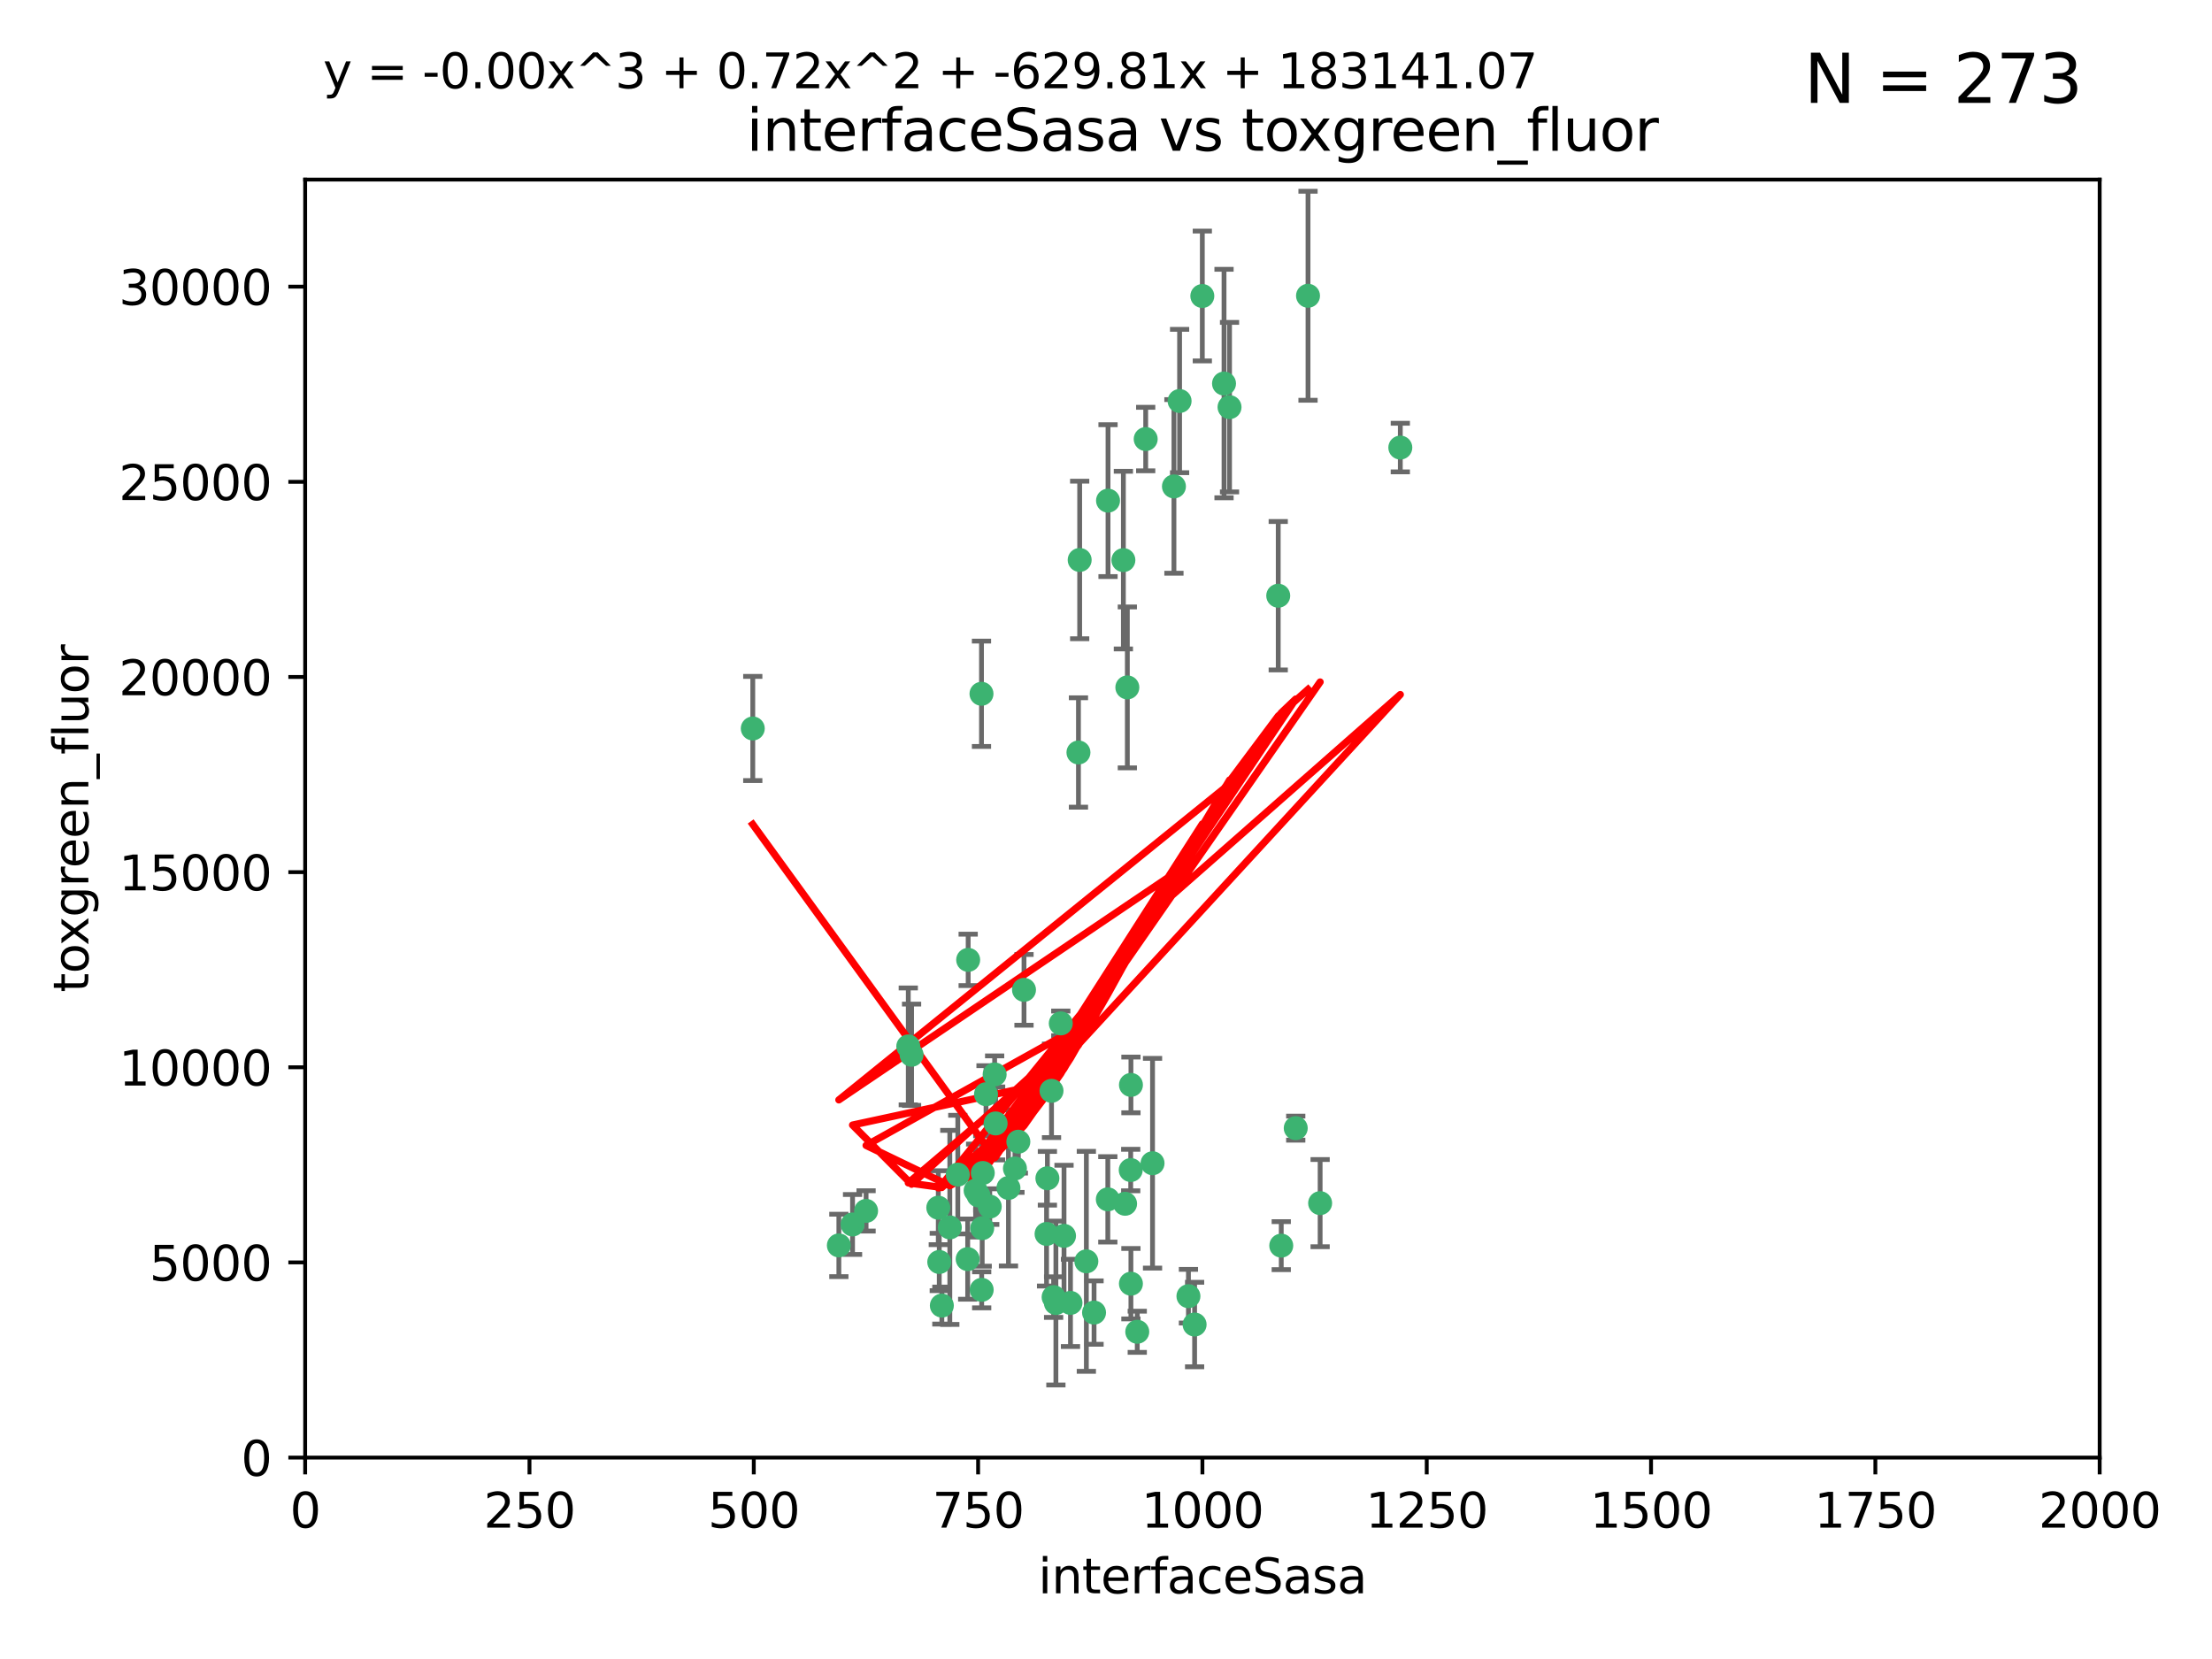 <?xml version="1.0" encoding="utf-8" standalone="no"?>
<!DOCTYPE svg PUBLIC "-//W3C//DTD SVG 1.1//EN"
  "http://www.w3.org/Graphics/SVG/1.1/DTD/svg11.dtd">
<svg xmlns:xlink="http://www.w3.org/1999/xlink" width="460.8pt" height="345.6pt" viewBox="0 0 460.8 345.6" xmlns="http://www.w3.org/2000/svg" version="1.1">
 <defs>
  <style type="text/css">*{stroke-linejoin: round; stroke-linecap: butt}</style>
 </defs>
 <g id="figure_1">
  <g id="patch_1">
   <path d="M 0 345.6 
L 460.8 345.6 
L 460.8 0 
L 0 0 
z
" style="fill: #ffffff"/>
  </g>
  <g id="axes_1">
   <g id="patch_2">
    <path d="M 63.571 303.64 
L 437.4 303.64 
L 437.4 37.411 
L 63.571 37.411 
z
" style="fill: #ffffff"/>
   </g>
   <g id="PathCollection_1">
    <defs>
     <path id="mcb2e477da3" d="M 0 1.118 
C 0.297 1.118 0.581 1 0.791 0.791 
C 1 0.581 1.118 0.297 1.118 0 
C 1.118 -0.297 1 -0.581 0.791 -0.791 
C 0.581 -1 0.297 -1.118 0 -1.118 
C -0.297 -1.118 -0.581 -1 -0.791 -0.791 
C -1 -0.581 -1.118 -0.297 -1.118 0 
C -1.118 0.297 -1 0.581 -0.791 0.791 
C -0.581 1 -0.297 1.118 0 1.118 
z
" style="stroke: #3cb371"/>
    </defs>
    <g clip-path="url(#pccbe66e513)">
     <use xlink:href="#mcb2e477da3" x="272.484" y="61.614" style="fill: #3cb371; stroke: #3cb371"/>
     <use xlink:href="#mcb2e477da3" x="266.28" y="124.1" style="fill: #3cb371; stroke: #3cb371"/>
     <use xlink:href="#mcb2e477da3" x="254.987" y="79.9" style="fill: #3cb371; stroke: #3cb371"/>
     <use xlink:href="#mcb2e477da3" x="174.75" y="259.442" style="fill: #3cb371; stroke: #3cb371"/>
     <use xlink:href="#mcb2e477da3" x="244.553" y="101.33" style="fill: #3cb371; stroke: #3cb371"/>
     <use xlink:href="#mcb2e477da3" x="256.134" y="84.817" style="fill: #3cb371; stroke: #3cb371"/>
     <use xlink:href="#mcb2e477da3" x="234.02" y="116.682" style="fill: #3cb371; stroke: #3cb371"/>
     <use xlink:href="#mcb2e477da3" x="238.669" y="91.463" style="fill: #3cb371; stroke: #3cb371"/>
     <use xlink:href="#mcb2e477da3" x="245.731" y="83.54" style="fill: #3cb371; stroke: #3cb371"/>
     <use xlink:href="#mcb2e477da3" x="266.908" y="259.488" style="fill: #3cb371; stroke: #3cb371"/>
     <use xlink:href="#mcb2e477da3" x="269.927" y="235.012" style="fill: #3cb371; stroke: #3cb371"/>
     <use xlink:href="#mcb2e477da3" x="240.095" y="242.324" style="fill: #3cb371; stroke: #3cb371"/>
     <use xlink:href="#mcb2e477da3" x="291.711" y="93.237" style="fill: #3cb371; stroke: #3cb371"/>
     <use xlink:href="#mcb2e477da3" x="224.916" y="116.65" style="fill: #3cb371; stroke: #3cb371"/>
     <use xlink:href="#mcb2e477da3" x="250.465" y="61.664" style="fill: #3cb371; stroke: #3cb371"/>
     <use xlink:href="#mcb2e477da3" x="204.462" y="144.527" style="fill: #3cb371; stroke: #3cb371"/>
     <use xlink:href="#mcb2e477da3" x="201.688" y="199.958" style="fill: #3cb371; stroke: #3cb371"/>
     <use xlink:href="#mcb2e477da3" x="204.731" y="244.349" style="fill: #3cb371; stroke: #3cb371"/>
     <use xlink:href="#mcb2e477da3" x="230.822" y="104.293" style="fill: #3cb371; stroke: #3cb371"/>
     <use xlink:href="#mcb2e477da3" x="224.662" y="156.754" style="fill: #3cb371; stroke: #3cb371"/>
     <use xlink:href="#mcb2e477da3" x="204.503" y="268.694" style="fill: #3cb371; stroke: #3cb371"/>
     <use xlink:href="#mcb2e477da3" x="275.007" y="250.635" style="fill: #3cb371; stroke: #3cb371"/>
     <use xlink:href="#mcb2e477da3" x="234.375" y="250.767" style="fill: #3cb371; stroke: #3cb371"/>
     <use xlink:href="#mcb2e477da3" x="221.654" y="257.451" style="fill: #3cb371; stroke: #3cb371"/>
     <use xlink:href="#mcb2e477da3" x="212.14" y="237.838" style="fill: #3cb371; stroke: #3cb371"/>
     <use xlink:href="#mcb2e477da3" x="195.666" y="262.896" style="fill: #3cb371; stroke: #3cb371"/>
     <use xlink:href="#mcb2e477da3" x="235.596" y="226.007" style="fill: #3cb371; stroke: #3cb371"/>
     <use xlink:href="#mcb2e477da3" x="247.573" y="270.018" style="fill: #3cb371; stroke: #3cb371"/>
     <use xlink:href="#mcb2e477da3" x="230.779" y="249.848" style="fill: #3cb371; stroke: #3cb371"/>
     <use xlink:href="#mcb2e477da3" x="210.08" y="247.472" style="fill: #3cb371; stroke: #3cb371"/>
     <use xlink:href="#mcb2e477da3" x="235.59" y="267.417" style="fill: #3cb371; stroke: #3cb371"/>
     <use xlink:href="#mcb2e477da3" x="201.587" y="262.293" style="fill: #3cb371; stroke: #3cb371"/>
     <use xlink:href="#mcb2e477da3" x="236.912" y="277.431" style="fill: #3cb371; stroke: #3cb371"/>
     <use xlink:href="#mcb2e477da3" x="203.841" y="249.032" style="fill: #3cb371; stroke: #3cb371"/>
     <use xlink:href="#mcb2e477da3" x="219.488" y="270.21" style="fill: #3cb371; stroke: #3cb371"/>
     <use xlink:href="#mcb2e477da3" x="196.206" y="271.976" style="fill: #3cb371; stroke: #3cb371"/>
     <use xlink:href="#mcb2e477da3" x="189.211" y="217.987" style="fill: #3cb371; stroke: #3cb371"/>
     <use xlink:href="#mcb2e477da3" x="226.308" y="262.761" style="fill: #3cb371; stroke: #3cb371"/>
     <use xlink:href="#mcb2e477da3" x="203.241" y="248.016" style="fill: #3cb371; stroke: #3cb371"/>
     <use xlink:href="#mcb2e477da3" x="219.05" y="227.238" style="fill: #3cb371; stroke: #3cb371"/>
     <use xlink:href="#mcb2e477da3" x="195.462" y="251.584" style="fill: #3cb371; stroke: #3cb371"/>
     <use xlink:href="#mcb2e477da3" x="206.181" y="251.36" style="fill: #3cb371; stroke: #3cb371"/>
     <use xlink:href="#mcb2e477da3" x="248.859" y="275.924" style="fill: #3cb371; stroke: #3cb371"/>
     <use xlink:href="#mcb2e477da3" x="220.981" y="213.19" style="fill: #3cb371; stroke: #3cb371"/>
     <use xlink:href="#mcb2e477da3" x="213.318" y="206.203" style="fill: #3cb371; stroke: #3cb371"/>
     <use xlink:href="#mcb2e477da3" x="204.611" y="255.847" style="fill: #3cb371; stroke: #3cb371"/>
     <use xlink:href="#mcb2e477da3" x="218.192" y="245.459" style="fill: #3cb371; stroke: #3cb371"/>
     <use xlink:href="#mcb2e477da3" x="219.963" y="271.445" style="fill: #3cb371; stroke: #3cb371"/>
     <use xlink:href="#mcb2e477da3" x="177.602" y="255.08" style="fill: #3cb371; stroke: #3cb371"/>
     <use xlink:href="#mcb2e477da3" x="189.899" y="219.726" style="fill: #3cb371; stroke: #3cb371"/>
     <use xlink:href="#mcb2e477da3" x="227.91" y="273.433" style="fill: #3cb371; stroke: #3cb371"/>
     <use xlink:href="#mcb2e477da3" x="180.421" y="252.249" style="fill: #3cb371; stroke: #3cb371"/>
     <use xlink:href="#mcb2e477da3" x="197.864" y="255.69" style="fill: #3cb371; stroke: #3cb371"/>
     <use xlink:href="#mcb2e477da3" x="205.407" y="227.947" style="fill: #3cb371; stroke: #3cb371"/>
     <use xlink:href="#mcb2e477da3" x="234.846" y="143.2" style="fill: #3cb371; stroke: #3cb371"/>
     <use xlink:href="#mcb2e477da3" x="223" y="271.416" style="fill: #3cb371; stroke: #3cb371"/>
     <use xlink:href="#mcb2e477da3" x="218.019" y="257.051" style="fill: #3cb371; stroke: #3cb371"/>
     <use xlink:href="#mcb2e477da3" x="211.432" y="243.416" style="fill: #3cb371; stroke: #3cb371"/>
     <use xlink:href="#mcb2e477da3" x="199.529" y="244.691" style="fill: #3cb371; stroke: #3cb371"/>
     <use xlink:href="#mcb2e477da3" x="235.549" y="243.742" style="fill: #3cb371; stroke: #3cb371"/>
     <use xlink:href="#mcb2e477da3" x="207.406" y="234.031" style="fill: #3cb371; stroke: #3cb371"/>
     <use xlink:href="#mcb2e477da3" x="207.202" y="223.827" style="fill: #3cb371; stroke: #3cb371"/>
     <use xlink:href="#mcb2e477da3" x="156.817" y="151.755" style="fill: #3cb371; stroke: #3cb371"/>
    </g>
   </g>
   <g id="matplotlib.axis_1">
    <g id="xtick_1">
     <g id="line2d_1">
      <defs>
       <path id="m09edb95261" d="M 0 0 
L 0 3.5 
" style="stroke: #000000; stroke-width: 0.8"/>
      </defs>
      <g>
       <use xlink:href="#m09edb95261" x="63.571" y="303.64" style="stroke: #000000; stroke-width: 0.8"/>
      </g>
     </g>
     <g id="text_1">
      <!-- 0 -->
      <g transform="translate(60.39 318.238)scale(0.1 -0.1)">
       <defs>
        <path id="DejaVuSans-30" d="M 2034 4250 
Q 1547 4250 1301 3770 
Q 1056 3291 1056 2328 
Q 1056 1369 1301 889 
Q 1547 409 2034 409 
Q 2525 409 2770 889 
Q 3016 1369 3016 2328 
Q 3016 3291 2770 3770 
Q 2525 4250 2034 4250 
z
M 2034 4750 
Q 2819 4750 3233 4129 
Q 3647 3509 3647 2328 
Q 3647 1150 3233 529 
Q 2819 -91 2034 -91 
Q 1250 -91 836 529 
Q 422 1150 422 2328 
Q 422 3509 836 4129 
Q 1250 4750 2034 4750 
z
" transform="scale(0.016)"/>
       </defs>
       <use xlink:href="#DejaVuSans-30"/>
      </g>
     </g>
    </g>
    <g id="xtick_2">
     <g id="line2d_2">
      <g>
       <use xlink:href="#m09edb95261" x="110.3" y="303.64" style="stroke: #000000; stroke-width: 0.8"/>
      </g>
     </g>
     <g id="text_2">
      <!-- 250 -->
      <g transform="translate(100.756 318.238)scale(0.1 -0.1)">
       <defs>
        <path id="DejaVuSans-32" d="M 1228 531 
L 3431 531 
L 3431 0 
L 469 0 
L 469 531 
Q 828 903 1448 1529 
Q 2069 2156 2228 2338 
Q 2531 2678 2651 2914 
Q 2772 3150 2772 3378 
Q 2772 3750 2511 3984 
Q 2250 4219 1831 4219 
Q 1534 4219 1204 4116 
Q 875 4013 500 3803 
L 500 4441 
Q 881 4594 1212 4672 
Q 1544 4750 1819 4750 
Q 2544 4750 2975 4387 
Q 3406 4025 3406 3419 
Q 3406 3131 3298 2873 
Q 3191 2616 2906 2266 
Q 2828 2175 2409 1742 
Q 1991 1309 1228 531 
z
" transform="scale(0.016)"/>
        <path id="DejaVuSans-35" d="M 691 4666 
L 3169 4666 
L 3169 4134 
L 1269 4134 
L 1269 2991 
Q 1406 3038 1543 3061 
Q 1681 3084 1819 3084 
Q 2600 3084 3056 2656 
Q 3513 2228 3513 1497 
Q 3513 744 3044 326 
Q 2575 -91 1722 -91 
Q 1428 -91 1123 -41 
Q 819 9 494 109 
L 494 744 
Q 775 591 1075 516 
Q 1375 441 1709 441 
Q 2250 441 2565 725 
Q 2881 1009 2881 1497 
Q 2881 1984 2565 2268 
Q 2250 2553 1709 2553 
Q 1456 2553 1204 2497 
Q 953 2441 691 2322 
L 691 4666 
z
" transform="scale(0.016)"/>
       </defs>
       <use xlink:href="#DejaVuSans-32"/>
       <use xlink:href="#DejaVuSans-35" x="63.623"/>
       <use xlink:href="#DejaVuSans-30" x="127.246"/>
      </g>
     </g>
    </g>
    <g id="xtick_3">
     <g id="line2d_3">
      <g>
       <use xlink:href="#m09edb95261" x="157.028" y="303.64" style="stroke: #000000; stroke-width: 0.8"/>
      </g>
     </g>
     <g id="text_3">
      <!-- 500 -->
      <g transform="translate(147.485 318.238)scale(0.1 -0.1)">
       <use xlink:href="#DejaVuSans-35"/>
       <use xlink:href="#DejaVuSans-30" x="63.623"/>
       <use xlink:href="#DejaVuSans-30" x="127.246"/>
      </g>
     </g>
    </g>
    <g id="xtick_4">
     <g id="line2d_4">
      <g>
       <use xlink:href="#m09edb95261" x="203.757" y="303.64" style="stroke: #000000; stroke-width: 0.8"/>
      </g>
     </g>
     <g id="text_4">
      <!-- 750 -->
      <g transform="translate(194.213 318.238)scale(0.1 -0.1)">
       <defs>
        <path id="DejaVuSans-37" d="M 525 4666 
L 3525 4666 
L 3525 4397 
L 1831 0 
L 1172 0 
L 2766 4134 
L 525 4134 
L 525 4666 
z
" transform="scale(0.016)"/>
       </defs>
       <use xlink:href="#DejaVuSans-37"/>
       <use xlink:href="#DejaVuSans-35" x="63.623"/>
       <use xlink:href="#DejaVuSans-30" x="127.246"/>
      </g>
     </g>
    </g>
    <g id="xtick_5">
     <g id="line2d_5">
      <g>
       <use xlink:href="#m09edb95261" x="250.486" y="303.64" style="stroke: #000000; stroke-width: 0.8"/>
      </g>
     </g>
     <g id="text_5">
      <!-- 1000 -->
      <g transform="translate(237.761 318.238)scale(0.1 -0.1)">
       <defs>
        <path id="DejaVuSans-31" d="M 794 531 
L 1825 531 
L 1825 4091 
L 703 3866 
L 703 4441 
L 1819 4666 
L 2450 4666 
L 2450 531 
L 3481 531 
L 3481 0 
L 794 0 
L 794 531 
z
" transform="scale(0.016)"/>
       </defs>
       <use xlink:href="#DejaVuSans-31"/>
       <use xlink:href="#DejaVuSans-30" x="63.623"/>
       <use xlink:href="#DejaVuSans-30" x="127.246"/>
       <use xlink:href="#DejaVuSans-30" x="190.869"/>
      </g>
     </g>
    </g>
    <g id="xtick_6">
     <g id="line2d_6">
      <g>
       <use xlink:href="#m09edb95261" x="297.214" y="303.64" style="stroke: #000000; stroke-width: 0.8"/>
      </g>
     </g>
     <g id="text_6">
      <!-- 1250 -->
      <g transform="translate(284.489 318.238)scale(0.1 -0.1)">
       <use xlink:href="#DejaVuSans-31"/>
       <use xlink:href="#DejaVuSans-32" x="63.623"/>
       <use xlink:href="#DejaVuSans-35" x="127.246"/>
       <use xlink:href="#DejaVuSans-30" x="190.869"/>
      </g>
     </g>
    </g>
    <g id="xtick_7">
     <g id="line2d_7">
      <g>
       <use xlink:href="#m09edb95261" x="343.943" y="303.64" style="stroke: #000000; stroke-width: 0.8"/>
      </g>
     </g>
     <g id="text_7">
      <!-- 1500 -->
      <g transform="translate(331.218 318.238)scale(0.1 -0.1)">
       <use xlink:href="#DejaVuSans-31"/>
       <use xlink:href="#DejaVuSans-35" x="63.623"/>
       <use xlink:href="#DejaVuSans-30" x="127.246"/>
       <use xlink:href="#DejaVuSans-30" x="190.869"/>
      </g>
     </g>
    </g>
    <g id="xtick_8">
     <g id="line2d_8">
      <g>
       <use xlink:href="#m09edb95261" x="390.671" y="303.64" style="stroke: #000000; stroke-width: 0.8"/>
      </g>
     </g>
     <g id="text_8">
      <!-- 1750 -->
      <g transform="translate(377.946 318.238)scale(0.1 -0.1)">
       <use xlink:href="#DejaVuSans-31"/>
       <use xlink:href="#DejaVuSans-37" x="63.623"/>
       <use xlink:href="#DejaVuSans-35" x="127.246"/>
       <use xlink:href="#DejaVuSans-30" x="190.869"/>
      </g>
     </g>
    </g>
    <g id="xtick_9">
     <g id="line2d_9">
      <g>
       <use xlink:href="#m09edb95261" x="437.4" y="303.64" style="stroke: #000000; stroke-width: 0.8"/>
      </g>
     </g>
     <g id="text_9">
      <!-- 2000 -->
      <g transform="translate(424.675 318.238)scale(0.1 -0.1)">
       <use xlink:href="#DejaVuSans-32"/>
       <use xlink:href="#DejaVuSans-30" x="63.623"/>
       <use xlink:href="#DejaVuSans-30" x="127.246"/>
       <use xlink:href="#DejaVuSans-30" x="190.869"/>
      </g>
     </g>
    </g>
    <g id="text_10">
     <!-- interfaceSasa -->
     <g transform="translate(216.279 331.917)scale(0.1 -0.1)">
      <defs>
       <path id="DejaVuSans-69" d="M 603 3500 
L 1178 3500 
L 1178 0 
L 603 0 
L 603 3500 
z
M 603 4863 
L 1178 4863 
L 1178 4134 
L 603 4134 
L 603 4863 
z
" transform="scale(0.016)"/>
       <path id="DejaVuSans-6e" d="M 3513 2113 
L 3513 0 
L 2938 0 
L 2938 2094 
Q 2938 2591 2744 2837 
Q 2550 3084 2163 3084 
Q 1697 3084 1428 2787 
Q 1159 2491 1159 1978 
L 1159 0 
L 581 0 
L 581 3500 
L 1159 3500 
L 1159 2956 
Q 1366 3272 1645 3428 
Q 1925 3584 2291 3584 
Q 2894 3584 3203 3211 
Q 3513 2838 3513 2113 
z
" transform="scale(0.016)"/>
       <path id="DejaVuSans-74" d="M 1172 4494 
L 1172 3500 
L 2356 3500 
L 2356 3053 
L 1172 3053 
L 1172 1153 
Q 1172 725 1289 603 
Q 1406 481 1766 481 
L 2356 481 
L 2356 0 
L 1766 0 
Q 1100 0 847 248 
Q 594 497 594 1153 
L 594 3053 
L 172 3053 
L 172 3500 
L 594 3500 
L 594 4494 
L 1172 4494 
z
" transform="scale(0.016)"/>
       <path id="DejaVuSans-65" d="M 3597 1894 
L 3597 1613 
L 953 1613 
Q 991 1019 1311 708 
Q 1631 397 2203 397 
Q 2534 397 2845 478 
Q 3156 559 3463 722 
L 3463 178 
Q 3153 47 2828 -22 
Q 2503 -91 2169 -91 
Q 1331 -91 842 396 
Q 353 884 353 1716 
Q 353 2575 817 3079 
Q 1281 3584 2069 3584 
Q 2775 3584 3186 3129 
Q 3597 2675 3597 1894 
z
M 3022 2063 
Q 3016 2534 2758 2815 
Q 2500 3097 2075 3097 
Q 1594 3097 1305 2825 
Q 1016 2553 972 2059 
L 3022 2063 
z
" transform="scale(0.016)"/>
       <path id="DejaVuSans-72" d="M 2631 2963 
Q 2534 3019 2420 3045 
Q 2306 3072 2169 3072 
Q 1681 3072 1420 2755 
Q 1159 2438 1159 1844 
L 1159 0 
L 581 0 
L 581 3500 
L 1159 3500 
L 1159 2956 
Q 1341 3275 1631 3429 
Q 1922 3584 2338 3584 
Q 2397 3584 2469 3576 
Q 2541 3569 2628 3553 
L 2631 2963 
z
" transform="scale(0.016)"/>
       <path id="DejaVuSans-66" d="M 2375 4863 
L 2375 4384 
L 1825 4384 
Q 1516 4384 1395 4259 
Q 1275 4134 1275 3809 
L 1275 3500 
L 2222 3500 
L 2222 3053 
L 1275 3053 
L 1275 0 
L 697 0 
L 697 3053 
L 147 3053 
L 147 3500 
L 697 3500 
L 697 3744 
Q 697 4328 969 4595 
Q 1241 4863 1831 4863 
L 2375 4863 
z
" transform="scale(0.016)"/>
       <path id="DejaVuSans-61" d="M 2194 1759 
Q 1497 1759 1228 1600 
Q 959 1441 959 1056 
Q 959 750 1161 570 
Q 1363 391 1709 391 
Q 2188 391 2477 730 
Q 2766 1069 2766 1631 
L 2766 1759 
L 2194 1759 
z
M 3341 1997 
L 3341 0 
L 2766 0 
L 2766 531 
Q 2569 213 2275 61 
Q 1981 -91 1556 -91 
Q 1019 -91 701 211 
Q 384 513 384 1019 
Q 384 1609 779 1909 
Q 1175 2209 1959 2209 
L 2766 2209 
L 2766 2266 
Q 2766 2663 2505 2880 
Q 2244 3097 1772 3097 
Q 1472 3097 1187 3025 
Q 903 2953 641 2809 
L 641 3341 
Q 956 3463 1253 3523 
Q 1550 3584 1831 3584 
Q 2591 3584 2966 3190 
Q 3341 2797 3341 1997 
z
" transform="scale(0.016)"/>
       <path id="DejaVuSans-63" d="M 3122 3366 
L 3122 2828 
Q 2878 2963 2633 3030 
Q 2388 3097 2138 3097 
Q 1578 3097 1268 2742 
Q 959 2388 959 1747 
Q 959 1106 1268 751 
Q 1578 397 2138 397 
Q 2388 397 2633 464 
Q 2878 531 3122 666 
L 3122 134 
Q 2881 22 2623 -34 
Q 2366 -91 2075 -91 
Q 1284 -91 818 406 
Q 353 903 353 1747 
Q 353 2603 823 3093 
Q 1294 3584 2113 3584 
Q 2378 3584 2631 3529 
Q 2884 3475 3122 3366 
z
" transform="scale(0.016)"/>
       <path id="DejaVuSans-53" d="M 3425 4513 
L 3425 3897 
Q 3066 4069 2747 4153 
Q 2428 4238 2131 4238 
Q 1616 4238 1336 4038 
Q 1056 3838 1056 3469 
Q 1056 3159 1242 3001 
Q 1428 2844 1947 2747 
L 2328 2669 
Q 3034 2534 3370 2195 
Q 3706 1856 3706 1288 
Q 3706 609 3251 259 
Q 2797 -91 1919 -91 
Q 1588 -91 1214 -16 
Q 841 59 441 206 
L 441 856 
Q 825 641 1194 531 
Q 1563 422 1919 422 
Q 2459 422 2753 634 
Q 3047 847 3047 1241 
Q 3047 1584 2836 1778 
Q 2625 1972 2144 2069 
L 1759 2144 
Q 1053 2284 737 2584 
Q 422 2884 422 3419 
Q 422 4038 858 4394 
Q 1294 4750 2059 4750 
Q 2388 4750 2728 4690 
Q 3069 4631 3425 4513 
z
" transform="scale(0.016)"/>
       <path id="DejaVuSans-73" d="M 2834 3397 
L 2834 2853 
Q 2591 2978 2328 3040 
Q 2066 3103 1784 3103 
Q 1356 3103 1142 2972 
Q 928 2841 928 2578 
Q 928 2378 1081 2264 
Q 1234 2150 1697 2047 
L 1894 2003 
Q 2506 1872 2764 1633 
Q 3022 1394 3022 966 
Q 3022 478 2636 193 
Q 2250 -91 1575 -91 
Q 1294 -91 989 -36 
Q 684 19 347 128 
L 347 722 
Q 666 556 975 473 
Q 1284 391 1588 391 
Q 1994 391 2212 530 
Q 2431 669 2431 922 
Q 2431 1156 2273 1281 
Q 2116 1406 1581 1522 
L 1381 1569 
Q 847 1681 609 1914 
Q 372 2147 372 2553 
Q 372 3047 722 3315 
Q 1072 3584 1716 3584 
Q 2034 3584 2315 3537 
Q 2597 3491 2834 3397 
z
" transform="scale(0.016)"/>
      </defs>
      <use xlink:href="#DejaVuSans-69"/>
      <use xlink:href="#DejaVuSans-6e" x="27.783"/>
      <use xlink:href="#DejaVuSans-74" x="91.162"/>
      <use xlink:href="#DejaVuSans-65" x="130.371"/>
      <use xlink:href="#DejaVuSans-72" x="191.895"/>
      <use xlink:href="#DejaVuSans-66" x="233.008"/>
      <use xlink:href="#DejaVuSans-61" x="268.213"/>
      <use xlink:href="#DejaVuSans-63" x="329.492"/>
      <use xlink:href="#DejaVuSans-65" x="384.473"/>
      <use xlink:href="#DejaVuSans-53" x="445.996"/>
      <use xlink:href="#DejaVuSans-61" x="509.473"/>
      <use xlink:href="#DejaVuSans-73" x="570.752"/>
      <use xlink:href="#DejaVuSans-61" x="622.852"/>
     </g>
    </g>
   </g>
   <g id="matplotlib.axis_2">
    <g id="ytick_1">
     <g id="line2d_10">
      <defs>
       <path id="m9ac18955bc" d="M 0 0 
L -3.5 0 
" style="stroke: #000000; stroke-width: 0.8"/>
      </defs>
      <g>
       <use xlink:href="#m9ac18955bc" x="63.571" y="303.64" style="stroke: #000000; stroke-width: 0.8"/>
      </g>
     </g>
     <g id="text_11">
      <!-- 0 -->
      <g transform="translate(50.209 307.439)scale(0.1 -0.1)">
       <use xlink:href="#DejaVuSans-30"/>
      </g>
     </g>
    </g>
    <g id="ytick_2">
     <g id="line2d_11">
      <g>
       <use xlink:href="#m9ac18955bc" x="63.571" y="262.986" style="stroke: #000000; stroke-width: 0.8"/>
      </g>
     </g>
     <g id="text_12">
      <!-- 5000 -->
      <g transform="translate(31.121 266.786)scale(0.1 -0.1)">
       <use xlink:href="#DejaVuSans-35"/>
       <use xlink:href="#DejaVuSans-30" x="63.623"/>
       <use xlink:href="#DejaVuSans-30" x="127.246"/>
       <use xlink:href="#DejaVuSans-30" x="190.869"/>
      </g>
     </g>
    </g>
    <g id="ytick_3">
     <g id="line2d_12">
      <g>
       <use xlink:href="#m9ac18955bc" x="63.571" y="222.333" style="stroke: #000000; stroke-width: 0.8"/>
      </g>
     </g>
     <g id="text_13">
      <!-- 10000 -->
      <g transform="translate(24.759 226.132)scale(0.1 -0.1)">
       <use xlink:href="#DejaVuSans-31"/>
       <use xlink:href="#DejaVuSans-30" x="63.623"/>
       <use xlink:href="#DejaVuSans-30" x="127.246"/>
       <use xlink:href="#DejaVuSans-30" x="190.869"/>
       <use xlink:href="#DejaVuSans-30" x="254.492"/>
      </g>
     </g>
    </g>
    <g id="ytick_4">
     <g id="line2d_13">
      <g>
       <use xlink:href="#m9ac18955bc" x="63.571" y="181.679" style="stroke: #000000; stroke-width: 0.8"/>
      </g>
     </g>
     <g id="text_14">
      <!-- 15000 -->
      <g transform="translate(24.759 185.478)scale(0.1 -0.1)">
       <use xlink:href="#DejaVuSans-31"/>
       <use xlink:href="#DejaVuSans-35" x="63.623"/>
       <use xlink:href="#DejaVuSans-30" x="127.246"/>
       <use xlink:href="#DejaVuSans-30" x="190.869"/>
       <use xlink:href="#DejaVuSans-30" x="254.492"/>
      </g>
     </g>
    </g>
    <g id="ytick_5">
     <g id="line2d_14">
      <g>
       <use xlink:href="#m9ac18955bc" x="63.571" y="141.026" style="stroke: #000000; stroke-width: 0.8"/>
      </g>
     </g>
     <g id="text_15">
      <!-- 20000 -->
      <g transform="translate(24.759 144.825)scale(0.1 -0.1)">
       <use xlink:href="#DejaVuSans-32"/>
       <use xlink:href="#DejaVuSans-30" x="63.623"/>
       <use xlink:href="#DejaVuSans-30" x="127.246"/>
       <use xlink:href="#DejaVuSans-30" x="190.869"/>
       <use xlink:href="#DejaVuSans-30" x="254.492"/>
      </g>
     </g>
    </g>
    <g id="ytick_6">
     <g id="line2d_15">
      <g>
       <use xlink:href="#m9ac18955bc" x="63.571" y="100.372" style="stroke: #000000; stroke-width: 0.8"/>
      </g>
     </g>
     <g id="text_16">
      <!-- 25000 -->
      <g transform="translate(24.759 104.171)scale(0.1 -0.1)">
       <use xlink:href="#DejaVuSans-32"/>
       <use xlink:href="#DejaVuSans-35" x="63.623"/>
       <use xlink:href="#DejaVuSans-30" x="127.246"/>
       <use xlink:href="#DejaVuSans-30" x="190.869"/>
       <use xlink:href="#DejaVuSans-30" x="254.492"/>
      </g>
     </g>
    </g>
    <g id="ytick_7">
     <g id="line2d_16">
      <g>
       <use xlink:href="#m9ac18955bc" x="63.571" y="59.718" style="stroke: #000000; stroke-width: 0.8"/>
      </g>
     </g>
     <g id="text_17">
      <!-- 30000 -->
      <g transform="translate(24.759 63.518)scale(0.1 -0.1)">
       <defs>
        <path id="DejaVuSans-33" d="M 2597 2516 
Q 3050 2419 3304 2112 
Q 3559 1806 3559 1356 
Q 3559 666 3084 287 
Q 2609 -91 1734 -91 
Q 1441 -91 1130 -33 
Q 819 25 488 141 
L 488 750 
Q 750 597 1062 519 
Q 1375 441 1716 441 
Q 2309 441 2620 675 
Q 2931 909 2931 1356 
Q 2931 1769 2642 2001 
Q 2353 2234 1838 2234 
L 1294 2234 
L 1294 2753 
L 1863 2753 
Q 2328 2753 2575 2939 
Q 2822 3125 2822 3475 
Q 2822 3834 2567 4026 
Q 2313 4219 1838 4219 
Q 1578 4219 1281 4162 
Q 984 4106 628 3988 
L 628 4550 
Q 988 4650 1302 4700 
Q 1616 4750 1894 4750 
Q 2613 4750 3031 4423 
Q 3450 4097 3450 3541 
Q 3450 3153 3228 2886 
Q 3006 2619 2597 2516 
z
" transform="scale(0.016)"/>
       </defs>
       <use xlink:href="#DejaVuSans-33"/>
       <use xlink:href="#DejaVuSans-30" x="63.623"/>
       <use xlink:href="#DejaVuSans-30" x="127.246"/>
       <use xlink:href="#DejaVuSans-30" x="190.869"/>
       <use xlink:href="#DejaVuSans-30" x="254.492"/>
      </g>
     </g>
    </g>
    <g id="text_18">
     <!-- toxgreen_fluor -->
     <g transform="translate(18.401 206.72)rotate(-90)scale(0.1 -0.1)">
      <defs>
       <path id="DejaVuSans-6f" d="M 1959 3097 
Q 1497 3097 1228 2736 
Q 959 2375 959 1747 
Q 959 1119 1226 758 
Q 1494 397 1959 397 
Q 2419 397 2687 759 
Q 2956 1122 2956 1747 
Q 2956 2369 2687 2733 
Q 2419 3097 1959 3097 
z
M 1959 3584 
Q 2709 3584 3137 3096 
Q 3566 2609 3566 1747 
Q 3566 888 3137 398 
Q 2709 -91 1959 -91 
Q 1206 -91 779 398 
Q 353 888 353 1747 
Q 353 2609 779 3096 
Q 1206 3584 1959 3584 
z
" transform="scale(0.016)"/>
       <path id="DejaVuSans-78" d="M 3513 3500 
L 2247 1797 
L 3578 0 
L 2900 0 
L 1881 1375 
L 863 0 
L 184 0 
L 1544 1831 
L 300 3500 
L 978 3500 
L 1906 2253 
L 2834 3500 
L 3513 3500 
z
" transform="scale(0.016)"/>
       <path id="DejaVuSans-67" d="M 2906 1791 
Q 2906 2416 2648 2759 
Q 2391 3103 1925 3103 
Q 1463 3103 1205 2759 
Q 947 2416 947 1791 
Q 947 1169 1205 825 
Q 1463 481 1925 481 
Q 2391 481 2648 825 
Q 2906 1169 2906 1791 
z
M 3481 434 
Q 3481 -459 3084 -895 
Q 2688 -1331 1869 -1331 
Q 1566 -1331 1297 -1286 
Q 1028 -1241 775 -1147 
L 775 -588 
Q 1028 -725 1275 -790 
Q 1522 -856 1778 -856 
Q 2344 -856 2625 -561 
Q 2906 -266 2906 331 
L 2906 616 
Q 2728 306 2450 153 
Q 2172 0 1784 0 
Q 1141 0 747 490 
Q 353 981 353 1791 
Q 353 2603 747 3093 
Q 1141 3584 1784 3584 
Q 2172 3584 2450 3431 
Q 2728 3278 2906 2969 
L 2906 3500 
L 3481 3500 
L 3481 434 
z
" transform="scale(0.016)"/>
       <path id="DejaVuSans-5f" d="M 3263 -1063 
L 3263 -1509 
L -63 -1509 
L -63 -1063 
L 3263 -1063 
z
" transform="scale(0.016)"/>
       <path id="DejaVuSans-6c" d="M 603 4863 
L 1178 4863 
L 1178 0 
L 603 0 
L 603 4863 
z
" transform="scale(0.016)"/>
       <path id="DejaVuSans-75" d="M 544 1381 
L 544 3500 
L 1119 3500 
L 1119 1403 
Q 1119 906 1312 657 
Q 1506 409 1894 409 
Q 2359 409 2629 706 
Q 2900 1003 2900 1516 
L 2900 3500 
L 3475 3500 
L 3475 0 
L 2900 0 
L 2900 538 
Q 2691 219 2414 64 
Q 2138 -91 1772 -91 
Q 1169 -91 856 284 
Q 544 659 544 1381 
z
M 1991 3584 
L 1991 3584 
z
" transform="scale(0.016)"/>
      </defs>
      <use xlink:href="#DejaVuSans-74"/>
      <use xlink:href="#DejaVuSans-6f" x="39.209"/>
      <use xlink:href="#DejaVuSans-78" x="97.266"/>
      <use xlink:href="#DejaVuSans-67" x="156.445"/>
      <use xlink:href="#DejaVuSans-72" x="219.922"/>
      <use xlink:href="#DejaVuSans-65" x="258.785"/>
      <use xlink:href="#DejaVuSans-65" x="320.309"/>
      <use xlink:href="#DejaVuSans-6e" x="381.832"/>
      <use xlink:href="#DejaVuSans-5f" x="445.211"/>
      <use xlink:href="#DejaVuSans-66" x="495.211"/>
      <use xlink:href="#DejaVuSans-6c" x="530.416"/>
      <use xlink:href="#DejaVuSans-75" x="558.199"/>
      <use xlink:href="#DejaVuSans-6f" x="621.578"/>
      <use xlink:href="#DejaVuSans-72" x="682.76"/>
     </g>
    </g>
   </g>
   <g id="LineCollection_1">
    <path d="M 272.484 83.38 
L 272.484 39.848 
" clip-path="url(#pccbe66e513)" style="fill: none; stroke: #696969"/>
    <path d="M 266.28 139.562 
L 266.28 108.638 
" clip-path="url(#pccbe66e513)" style="fill: none; stroke: #696969"/>
    <path d="M 254.987 103.698 
L 254.987 56.102 
" clip-path="url(#pccbe66e513)" style="fill: none; stroke: #696969"/>
    <path d="M 174.75 265.941 
L 174.75 252.944 
" clip-path="url(#pccbe66e513)" style="fill: none; stroke: #696969"/>
    <path d="M 244.553 119.415 
L 244.553 83.245 
" clip-path="url(#pccbe66e513)" style="fill: none; stroke: #696969"/>
    <path d="M 256.134 102.476 
L 256.134 67.157 
" clip-path="url(#pccbe66e513)" style="fill: none; stroke: #696969"/>
    <path d="M 234.02 135.19 
L 234.02 98.175 
" clip-path="url(#pccbe66e513)" style="fill: none; stroke: #696969"/>
    <path d="M 238.669 98.075 
L 238.669 84.85 
" clip-path="url(#pccbe66e513)" style="fill: none; stroke: #696969"/>
    <path d="M 245.731 98.468 
L 245.731 68.613 
" clip-path="url(#pccbe66e513)" style="fill: none; stroke: #696969"/>
    <path d="M 266.908 264.487 
L 266.908 254.489 
" clip-path="url(#pccbe66e513)" style="fill: none; stroke: #696969"/>
    <path d="M 269.927 237.516 
L 269.927 232.507 
" clip-path="url(#pccbe66e513)" style="fill: none; stroke: #696969"/>
    <path d="M 240.095 264.166 
L 240.095 220.481 
" clip-path="url(#pccbe66e513)" style="fill: none; stroke: #696969"/>
    <path d="M 291.711 98.3 
L 291.711 88.175 
" clip-path="url(#pccbe66e513)" style="fill: none; stroke: #696969"/>
    <path d="M 224.916 133.058 
L 224.916 100.243 
" clip-path="url(#pccbe66e513)" style="fill: none; stroke: #696969"/>
    <path d="M 250.465 75.185 
L 250.465 48.142 
" clip-path="url(#pccbe66e513)" style="fill: none; stroke: #696969"/>
    <path d="M 204.462 155.498 
L 204.462 133.556 
" clip-path="url(#pccbe66e513)" style="fill: none; stroke: #696969"/>
    <path d="M 201.688 205.31 
L 201.688 194.605 
" clip-path="url(#pccbe66e513)" style="fill: none; stroke: #696969"/>
    <path d="M 204.731 252.096 
L 204.731 236.603 
" clip-path="url(#pccbe66e513)" style="fill: none; stroke: #696969"/>
    <path d="M 230.822 120.111 
L 230.822 88.475 
" clip-path="url(#pccbe66e513)" style="fill: none; stroke: #696969"/>
    <path d="M 224.662 168.148 
L 224.662 145.359 
" clip-path="url(#pccbe66e513)" style="fill: none; stroke: #696969"/>
    <path d="M 204.503 272.448 
L 204.503 264.94 
" clip-path="url(#pccbe66e513)" style="fill: none; stroke: #696969"/>
    <path d="M 275.007 259.717 
L 275.007 241.553 
" clip-path="url(#pccbe66e513)" style="fill: none; stroke: #696969"/>
    <path d="M 234.375 251.458 
L 234.375 250.077 
" clip-path="url(#pccbe66e513)" style="fill: none; stroke: #696969"/>
    <path d="M 221.654 272.157 
L 221.654 242.746 
" clip-path="url(#pccbe66e513)" style="fill: none; stroke: #696969"/>
    <path d="M 212.14 244.374 
L 212.14 231.301 
" clip-path="url(#pccbe66e513)" style="fill: none; stroke: #696969"/>
    <path d="M 195.666 268.864 
L 195.666 256.927 
" clip-path="url(#pccbe66e513)" style="fill: none; stroke: #696969"/>
    <path d="M 235.596 231.811 
L 235.596 220.203 
" clip-path="url(#pccbe66e513)" style="fill: none; stroke: #696969"/>
    <path d="M 247.573 275.607 
L 247.573 264.429 
" clip-path="url(#pccbe66e513)" style="fill: none; stroke: #696969"/>
    <path d="M 230.779 258.739 
L 230.779 240.957 
" clip-path="url(#pccbe66e513)" style="fill: none; stroke: #696969"/>
    <path d="M 210.08 263.721 
L 210.08 231.224 
" clip-path="url(#pccbe66e513)" style="fill: none; stroke: #696969"/>
    <path d="M 235.59 274.752 
L 235.59 260.081 
" clip-path="url(#pccbe66e513)" style="fill: none; stroke: #696969"/>
    <path d="M 201.587 270.647 
L 201.587 253.939 
" clip-path="url(#pccbe66e513)" style="fill: none; stroke: #696969"/>
    <path d="M 236.912 281.719 
L 236.912 273.143 
" clip-path="url(#pccbe66e513)" style="fill: none; stroke: #696969"/>
    <path d="M 203.841 257.161 
L 203.841 240.903 
" clip-path="url(#pccbe66e513)" style="fill: none; stroke: #696969"/>
    <path d="M 219.488 274.44 
L 219.488 265.981 
" clip-path="url(#pccbe66e513)" style="fill: none; stroke: #696969"/>
    <path d="M 196.206 275.827 
L 196.206 268.125 
" clip-path="url(#pccbe66e513)" style="fill: none; stroke: #696969"/>
    <path d="M 189.211 230.162 
L 189.211 205.812 
" clip-path="url(#pccbe66e513)" style="fill: none; stroke: #696969"/>
    <path d="M 226.308 285.673 
L 226.308 239.849 
" clip-path="url(#pccbe66e513)" style="fill: none; stroke: #696969"/>
    <path d="M 203.241 257.7 
L 203.241 238.331 
" clip-path="url(#pccbe66e513)" style="fill: none; stroke: #696969"/>
    <path d="M 219.05 236.979 
L 219.05 217.496 
" clip-path="url(#pccbe66e513)" style="fill: none; stroke: #696969"/>
    <path d="M 195.462 259.282 
L 195.462 243.886 
" clip-path="url(#pccbe66e513)" style="fill: none; stroke: #696969"/>
    <path d="M 206.181 255.066 
L 206.181 247.654 
" clip-path="url(#pccbe66e513)" style="fill: none; stroke: #696969"/>
    <path d="M 248.859 284.727 
L 248.859 267.12 
" clip-path="url(#pccbe66e513)" style="fill: none; stroke: #696969"/>
    <path d="M 220.981 215.762 
L 220.981 210.618 
" clip-path="url(#pccbe66e513)" style="fill: none; stroke: #696969"/>
    <path d="M 213.318 213.569 
L 213.318 198.836 
" clip-path="url(#pccbe66e513)" style="fill: none; stroke: #696969"/>
    <path d="M 204.611 263.771 
L 204.611 247.923 
" clip-path="url(#pccbe66e513)" style="fill: none; stroke: #696969"/>
    <path d="M 218.192 251.049 
L 218.192 239.868 
" clip-path="url(#pccbe66e513)" style="fill: none; stroke: #696969"/>
    <path d="M 219.963 288.513 
L 219.963 254.376 
" clip-path="url(#pccbe66e513)" style="fill: none; stroke: #696969"/>
    <path d="M 177.602 261.323 
L 177.602 248.837 
" clip-path="url(#pccbe66e513)" style="fill: none; stroke: #696969"/>
    <path d="M 189.899 230.277 
L 189.899 209.176 
" clip-path="url(#pccbe66e513)" style="fill: none; stroke: #696969"/>
    <path d="M 227.91 280.037 
L 227.91 266.828 
" clip-path="url(#pccbe66e513)" style="fill: none; stroke: #696969"/>
    <path d="M 180.421 256.451 
L 180.421 248.048 
" clip-path="url(#pccbe66e513)" style="fill: none; stroke: #696969"/>
    <path d="M 197.864 275.904 
L 197.864 235.477 
" clip-path="url(#pccbe66e513)" style="fill: none; stroke: #696969"/>
    <path d="M 205.407 233.892 
L 205.407 222.002 
" clip-path="url(#pccbe66e513)" style="fill: none; stroke: #696969"/>
    <path d="M 234.846 159.961 
L 234.846 126.439 
" clip-path="url(#pccbe66e513)" style="fill: none; stroke: #696969"/>
    <path d="M 223 280.503 
L 223 262.329 
" clip-path="url(#pccbe66e513)" style="fill: none; stroke: #696969"/>
    <path d="M 218.019 267.904 
L 218.019 246.198 
" clip-path="url(#pccbe66e513)" style="fill: none; stroke: #696969"/>
    <path d="M 211.432 248.392 
L 211.432 238.44 
" clip-path="url(#pccbe66e513)" style="fill: none; stroke: #696969"/>
    <path d="M 199.529 257.049 
L 199.529 232.333 
" clip-path="url(#pccbe66e513)" style="fill: none; stroke: #696969"/>
    <path d="M 235.549 248.063 
L 235.549 239.42 
" clip-path="url(#pccbe66e513)" style="fill: none; stroke: #696969"/>
    <path d="M 207.406 241.631 
L 207.406 226.431 
" clip-path="url(#pccbe66e513)" style="fill: none; stroke: #696969"/>
    <path d="M 207.202 227.689 
L 207.202 219.964 
" clip-path="url(#pccbe66e513)" style="fill: none; stroke: #696969"/>
    <path d="M 156.817 162.606 
L 156.817 140.905 
" clip-path="url(#pccbe66e513)" style="fill: none; stroke: #696969"/>
   </g>
   <g id="line2d_17">
    <defs>
     <path id="m18a96cce09" d="M 2 0 
L -2 -0 
" style="stroke: #696969"/>
    </defs>
    <g clip-path="url(#pccbe66e513)">
     <use xlink:href="#m18a96cce09" x="272.484" y="83.38" style="fill: #696969; stroke: #696969"/>
     <use xlink:href="#m18a96cce09" x="266.28" y="139.562" style="fill: #696969; stroke: #696969"/>
     <use xlink:href="#m18a96cce09" x="254.987" y="103.698" style="fill: #696969; stroke: #696969"/>
     <use xlink:href="#m18a96cce09" x="174.75" y="265.941" style="fill: #696969; stroke: #696969"/>
     <use xlink:href="#m18a96cce09" x="244.553" y="119.415" style="fill: #696969; stroke: #696969"/>
     <use xlink:href="#m18a96cce09" x="256.134" y="102.476" style="fill: #696969; stroke: #696969"/>
     <use xlink:href="#m18a96cce09" x="234.02" y="135.19" style="fill: #696969; stroke: #696969"/>
     <use xlink:href="#m18a96cce09" x="238.669" y="98.075" style="fill: #696969; stroke: #696969"/>
     <use xlink:href="#m18a96cce09" x="245.731" y="98.468" style="fill: #696969; stroke: #696969"/>
     <use xlink:href="#m18a96cce09" x="266.908" y="264.487" style="fill: #696969; stroke: #696969"/>
     <use xlink:href="#m18a96cce09" x="269.927" y="237.516" style="fill: #696969; stroke: #696969"/>
     <use xlink:href="#m18a96cce09" x="240.095" y="264.166" style="fill: #696969; stroke: #696969"/>
     <use xlink:href="#m18a96cce09" x="291.711" y="98.3" style="fill: #696969; stroke: #696969"/>
     <use xlink:href="#m18a96cce09" x="224.916" y="133.058" style="fill: #696969; stroke: #696969"/>
     <use xlink:href="#m18a96cce09" x="250.465" y="75.185" style="fill: #696969; stroke: #696969"/>
     <use xlink:href="#m18a96cce09" x="204.462" y="155.498" style="fill: #696969; stroke: #696969"/>
     <use xlink:href="#m18a96cce09" x="201.688" y="205.31" style="fill: #696969; stroke: #696969"/>
     <use xlink:href="#m18a96cce09" x="204.731" y="252.096" style="fill: #696969; stroke: #696969"/>
     <use xlink:href="#m18a96cce09" x="230.822" y="120.111" style="fill: #696969; stroke: #696969"/>
     <use xlink:href="#m18a96cce09" x="224.662" y="168.148" style="fill: #696969; stroke: #696969"/>
     <use xlink:href="#m18a96cce09" x="204.503" y="272.448" style="fill: #696969; stroke: #696969"/>
     <use xlink:href="#m18a96cce09" x="275.007" y="259.717" style="fill: #696969; stroke: #696969"/>
     <use xlink:href="#m18a96cce09" x="234.375" y="251.458" style="fill: #696969; stroke: #696969"/>
     <use xlink:href="#m18a96cce09" x="221.654" y="272.157" style="fill: #696969; stroke: #696969"/>
     <use xlink:href="#m18a96cce09" x="212.14" y="244.374" style="fill: #696969; stroke: #696969"/>
     <use xlink:href="#m18a96cce09" x="195.666" y="268.864" style="fill: #696969; stroke: #696969"/>
     <use xlink:href="#m18a96cce09" x="235.596" y="231.811" style="fill: #696969; stroke: #696969"/>
     <use xlink:href="#m18a96cce09" x="247.573" y="275.607" style="fill: #696969; stroke: #696969"/>
     <use xlink:href="#m18a96cce09" x="230.779" y="258.739" style="fill: #696969; stroke: #696969"/>
     <use xlink:href="#m18a96cce09" x="210.08" y="263.721" style="fill: #696969; stroke: #696969"/>
     <use xlink:href="#m18a96cce09" x="235.59" y="274.752" style="fill: #696969; stroke: #696969"/>
     <use xlink:href="#m18a96cce09" x="201.587" y="270.647" style="fill: #696969; stroke: #696969"/>
     <use xlink:href="#m18a96cce09" x="236.912" y="281.719" style="fill: #696969; stroke: #696969"/>
     <use xlink:href="#m18a96cce09" x="203.841" y="257.161" style="fill: #696969; stroke: #696969"/>
     <use xlink:href="#m18a96cce09" x="219.488" y="274.44" style="fill: #696969; stroke: #696969"/>
     <use xlink:href="#m18a96cce09" x="196.206" y="275.827" style="fill: #696969; stroke: #696969"/>
     <use xlink:href="#m18a96cce09" x="189.211" y="230.162" style="fill: #696969; stroke: #696969"/>
     <use xlink:href="#m18a96cce09" x="226.308" y="285.673" style="fill: #696969; stroke: #696969"/>
     <use xlink:href="#m18a96cce09" x="203.241" y="257.7" style="fill: #696969; stroke: #696969"/>
     <use xlink:href="#m18a96cce09" x="219.05" y="236.979" style="fill: #696969; stroke: #696969"/>
     <use xlink:href="#m18a96cce09" x="195.462" y="259.282" style="fill: #696969; stroke: #696969"/>
     <use xlink:href="#m18a96cce09" x="206.181" y="255.066" style="fill: #696969; stroke: #696969"/>
     <use xlink:href="#m18a96cce09" x="248.859" y="284.727" style="fill: #696969; stroke: #696969"/>
     <use xlink:href="#m18a96cce09" x="220.981" y="215.762" style="fill: #696969; stroke: #696969"/>
     <use xlink:href="#m18a96cce09" x="213.318" y="213.569" style="fill: #696969; stroke: #696969"/>
     <use xlink:href="#m18a96cce09" x="204.611" y="263.771" style="fill: #696969; stroke: #696969"/>
     <use xlink:href="#m18a96cce09" x="218.192" y="251.049" style="fill: #696969; stroke: #696969"/>
     <use xlink:href="#m18a96cce09" x="219.963" y="288.513" style="fill: #696969; stroke: #696969"/>
     <use xlink:href="#m18a96cce09" x="177.602" y="261.323" style="fill: #696969; stroke: #696969"/>
     <use xlink:href="#m18a96cce09" x="189.899" y="230.277" style="fill: #696969; stroke: #696969"/>
     <use xlink:href="#m18a96cce09" x="227.91" y="280.037" style="fill: #696969; stroke: #696969"/>
     <use xlink:href="#m18a96cce09" x="180.421" y="256.451" style="fill: #696969; stroke: #696969"/>
     <use xlink:href="#m18a96cce09" x="197.864" y="275.904" style="fill: #696969; stroke: #696969"/>
     <use xlink:href="#m18a96cce09" x="205.407" y="233.892" style="fill: #696969; stroke: #696969"/>
     <use xlink:href="#m18a96cce09" x="234.846" y="159.961" style="fill: #696969; stroke: #696969"/>
     <use xlink:href="#m18a96cce09" x="223" y="280.503" style="fill: #696969; stroke: #696969"/>
     <use xlink:href="#m18a96cce09" x="218.019" y="267.904" style="fill: #696969; stroke: #696969"/>
     <use xlink:href="#m18a96cce09" x="211.432" y="248.392" style="fill: #696969; stroke: #696969"/>
     <use xlink:href="#m18a96cce09" x="199.529" y="257.049" style="fill: #696969; stroke: #696969"/>
     <use xlink:href="#m18a96cce09" x="235.549" y="248.063" style="fill: #696969; stroke: #696969"/>
     <use xlink:href="#m18a96cce09" x="207.406" y="241.631" style="fill: #696969; stroke: #696969"/>
     <use xlink:href="#m18a96cce09" x="207.202" y="227.689" style="fill: #696969; stroke: #696969"/>
     <use xlink:href="#m18a96cce09" x="156.817" y="162.606" style="fill: #696969; stroke: #696969"/>
    </g>
   </g>
   <g id="line2d_18">
    <g clip-path="url(#pccbe66e513)">
     <use xlink:href="#m18a96cce09" x="272.484" y="39.848" style="fill: #696969; stroke: #696969"/>
     <use xlink:href="#m18a96cce09" x="266.28" y="108.638" style="fill: #696969; stroke: #696969"/>
     <use xlink:href="#m18a96cce09" x="254.987" y="56.102" style="fill: #696969; stroke: #696969"/>
     <use xlink:href="#m18a96cce09" x="174.75" y="252.944" style="fill: #696969; stroke: #696969"/>
     <use xlink:href="#m18a96cce09" x="244.553" y="83.245" style="fill: #696969; stroke: #696969"/>
     <use xlink:href="#m18a96cce09" x="256.134" y="67.157" style="fill: #696969; stroke: #696969"/>
     <use xlink:href="#m18a96cce09" x="234.02" y="98.175" style="fill: #696969; stroke: #696969"/>
     <use xlink:href="#m18a96cce09" x="238.669" y="84.85" style="fill: #696969; stroke: #696969"/>
     <use xlink:href="#m18a96cce09" x="245.731" y="68.613" style="fill: #696969; stroke: #696969"/>
     <use xlink:href="#m18a96cce09" x="266.908" y="254.489" style="fill: #696969; stroke: #696969"/>
     <use xlink:href="#m18a96cce09" x="269.927" y="232.507" style="fill: #696969; stroke: #696969"/>
     <use xlink:href="#m18a96cce09" x="240.095" y="220.481" style="fill: #696969; stroke: #696969"/>
     <use xlink:href="#m18a96cce09" x="291.711" y="88.175" style="fill: #696969; stroke: #696969"/>
     <use xlink:href="#m18a96cce09" x="224.916" y="100.243" style="fill: #696969; stroke: #696969"/>
     <use xlink:href="#m18a96cce09" x="250.465" y="48.142" style="fill: #696969; stroke: #696969"/>
     <use xlink:href="#m18a96cce09" x="204.462" y="133.556" style="fill: #696969; stroke: #696969"/>
     <use xlink:href="#m18a96cce09" x="201.688" y="194.605" style="fill: #696969; stroke: #696969"/>
     <use xlink:href="#m18a96cce09" x="204.731" y="236.603" style="fill: #696969; stroke: #696969"/>
     <use xlink:href="#m18a96cce09" x="230.822" y="88.475" style="fill: #696969; stroke: #696969"/>
     <use xlink:href="#m18a96cce09" x="224.662" y="145.359" style="fill: #696969; stroke: #696969"/>
     <use xlink:href="#m18a96cce09" x="204.503" y="264.94" style="fill: #696969; stroke: #696969"/>
     <use xlink:href="#m18a96cce09" x="275.007" y="241.553" style="fill: #696969; stroke: #696969"/>
     <use xlink:href="#m18a96cce09" x="234.375" y="250.077" style="fill: #696969; stroke: #696969"/>
     <use xlink:href="#m18a96cce09" x="221.654" y="242.746" style="fill: #696969; stroke: #696969"/>
     <use xlink:href="#m18a96cce09" x="212.14" y="231.301" style="fill: #696969; stroke: #696969"/>
     <use xlink:href="#m18a96cce09" x="195.666" y="256.927" style="fill: #696969; stroke: #696969"/>
     <use xlink:href="#m18a96cce09" x="235.596" y="220.203" style="fill: #696969; stroke: #696969"/>
     <use xlink:href="#m18a96cce09" x="247.573" y="264.429" style="fill: #696969; stroke: #696969"/>
     <use xlink:href="#m18a96cce09" x="230.779" y="240.957" style="fill: #696969; stroke: #696969"/>
     <use xlink:href="#m18a96cce09" x="210.08" y="231.224" style="fill: #696969; stroke: #696969"/>
     <use xlink:href="#m18a96cce09" x="235.59" y="260.081" style="fill: #696969; stroke: #696969"/>
     <use xlink:href="#m18a96cce09" x="201.587" y="253.939" style="fill: #696969; stroke: #696969"/>
     <use xlink:href="#m18a96cce09" x="236.912" y="273.143" style="fill: #696969; stroke: #696969"/>
     <use xlink:href="#m18a96cce09" x="203.841" y="240.903" style="fill: #696969; stroke: #696969"/>
     <use xlink:href="#m18a96cce09" x="219.488" y="265.981" style="fill: #696969; stroke: #696969"/>
     <use xlink:href="#m18a96cce09" x="196.206" y="268.125" style="fill: #696969; stroke: #696969"/>
     <use xlink:href="#m18a96cce09" x="189.211" y="205.812" style="fill: #696969; stroke: #696969"/>
     <use xlink:href="#m18a96cce09" x="226.308" y="239.849" style="fill: #696969; stroke: #696969"/>
     <use xlink:href="#m18a96cce09" x="203.241" y="238.331" style="fill: #696969; stroke: #696969"/>
     <use xlink:href="#m18a96cce09" x="219.05" y="217.496" style="fill: #696969; stroke: #696969"/>
     <use xlink:href="#m18a96cce09" x="195.462" y="243.886" style="fill: #696969; stroke: #696969"/>
     <use xlink:href="#m18a96cce09" x="206.181" y="247.654" style="fill: #696969; stroke: #696969"/>
     <use xlink:href="#m18a96cce09" x="248.859" y="267.12" style="fill: #696969; stroke: #696969"/>
     <use xlink:href="#m18a96cce09" x="220.981" y="210.618" style="fill: #696969; stroke: #696969"/>
     <use xlink:href="#m18a96cce09" x="213.318" y="198.836" style="fill: #696969; stroke: #696969"/>
     <use xlink:href="#m18a96cce09" x="204.611" y="247.923" style="fill: #696969; stroke: #696969"/>
     <use xlink:href="#m18a96cce09" x="218.192" y="239.868" style="fill: #696969; stroke: #696969"/>
     <use xlink:href="#m18a96cce09" x="219.963" y="254.376" style="fill: #696969; stroke: #696969"/>
     <use xlink:href="#m18a96cce09" x="177.602" y="248.837" style="fill: #696969; stroke: #696969"/>
     <use xlink:href="#m18a96cce09" x="189.899" y="209.176" style="fill: #696969; stroke: #696969"/>
     <use xlink:href="#m18a96cce09" x="227.91" y="266.828" style="fill: #696969; stroke: #696969"/>
     <use xlink:href="#m18a96cce09" x="180.421" y="248.048" style="fill: #696969; stroke: #696969"/>
     <use xlink:href="#m18a96cce09" x="197.864" y="235.477" style="fill: #696969; stroke: #696969"/>
     <use xlink:href="#m18a96cce09" x="205.407" y="222.002" style="fill: #696969; stroke: #696969"/>
     <use xlink:href="#m18a96cce09" x="234.846" y="126.439" style="fill: #696969; stroke: #696969"/>
     <use xlink:href="#m18a96cce09" x="223" y="262.329" style="fill: #696969; stroke: #696969"/>
     <use xlink:href="#m18a96cce09" x="218.019" y="246.198" style="fill: #696969; stroke: #696969"/>
     <use xlink:href="#m18a96cce09" x="211.432" y="238.44" style="fill: #696969; stroke: #696969"/>
     <use xlink:href="#m18a96cce09" x="199.529" y="232.333" style="fill: #696969; stroke: #696969"/>
     <use xlink:href="#m18a96cce09" x="235.549" y="239.42" style="fill: #696969; stroke: #696969"/>
     <use xlink:href="#m18a96cce09" x="207.406" y="226.431" style="fill: #696969; stroke: #696969"/>
     <use xlink:href="#m18a96cce09" x="207.202" y="219.964" style="fill: #696969; stroke: #696969"/>
     <use xlink:href="#m18a96cce09" x="156.817" y="140.905" style="fill: #696969; stroke: #696969"/>
    </g>
   </g>
   <g id="line2d_19">
    <path d="M 272.484 143.618 
L 266.28 149.153 
L 254.987 164.267 
L 174.75 229.128 
L 244.553 181.985 
L 256.134 162.495 
L 234.02 201.246 
L 238.669 192.718 
L 245.731 179.876 
L 266.908 148.49 
L 269.927 145.617 
L 240.095 190.097 
L 291.711 144.685 
L 224.916 217.289 
L 250.465 171.638 
L 204.462 243.515 
L 201.688 245.358 
L 204.731 243.309 
L 230.822 207.029 
L 224.662 217.713 
L 204.503 243.484 
L 275.007 142.07 
L 234.375 200.598 
L 221.654 222.603 
L 212.14 235.949 
L 195.666 247.457 
L 235.596 198.364 
L 247.573 176.619 
L 230.779 207.105 
L 210.08 238.303 
L 235.59 198.375 
L 201.587 245.416 
L 236.912 195.948 
L 203.841 243.972 
L 219.488 225.952 
L 196.206 247.383 
L 189.211 246.417 
L 226.308 214.934 
L 203.241 244.39 
L 219.05 226.608 
L 195.462 247.478 
L 206.181 242.12 
L 248.859 174.382 
L 220.981 223.66 
L 213.318 234.508 
L 204.611 243.401 
L 218.192 227.876 
L 219.963 225.232 
L 177.602 234.368 
L 189.899 246.705 
L 227.91 212.172 
L 180.421 238.617 
L 197.864 247.011 
L 205.407 242.771 
L 234.846 199.737 
L 223 220.447 
L 218.019 228.129 
L 211.432 236.783 
L 199.529 246.424 
L 235.549 198.45 
L 207.406 241.016 
L 207.202 241.206 
L 156.817 171.733 
" clip-path="url(#pccbe66e513)" style="fill: none; stroke: #ff0000; stroke-width: 1.5; stroke-linecap: square"/>
   </g>
   <g id="line2d_20">
    <defs>
     <path id="m8fc0c27fd8" d="M 0 2 
C 0.53 2 1.039 1.789 1.414 1.414 
C 1.789 1.039 2 0.53 2 0 
C 2 -0.53 1.789 -1.039 1.414 -1.414 
C 1.039 -1.789 0.53 -2 0 -2 
C -0.53 -2 -1.039 -1.789 -1.414 -1.414 
C -1.789 -1.039 -2 -0.53 -2 0 
C -2 0.53 -1.789 1.039 -1.414 1.414 
C -1.039 1.789 -0.53 2 0 2 
z
" style="stroke: #3cb371"/>
    </defs>
    <g clip-path="url(#pccbe66e513)">
     <use xlink:href="#m8fc0c27fd8" x="272.484" y="61.614" style="fill: #3cb371; stroke: #3cb371"/>
     <use xlink:href="#m8fc0c27fd8" x="266.28" y="124.1" style="fill: #3cb371; stroke: #3cb371"/>
     <use xlink:href="#m8fc0c27fd8" x="254.987" y="79.9" style="fill: #3cb371; stroke: #3cb371"/>
     <use xlink:href="#m8fc0c27fd8" x="174.75" y="259.442" style="fill: #3cb371; stroke: #3cb371"/>
     <use xlink:href="#m8fc0c27fd8" x="244.553" y="101.33" style="fill: #3cb371; stroke: #3cb371"/>
     <use xlink:href="#m8fc0c27fd8" x="256.134" y="84.817" style="fill: #3cb371; stroke: #3cb371"/>
     <use xlink:href="#m8fc0c27fd8" x="234.02" y="116.682" style="fill: #3cb371; stroke: #3cb371"/>
     <use xlink:href="#m8fc0c27fd8" x="238.669" y="91.463" style="fill: #3cb371; stroke: #3cb371"/>
     <use xlink:href="#m8fc0c27fd8" x="245.731" y="83.54" style="fill: #3cb371; stroke: #3cb371"/>
     <use xlink:href="#m8fc0c27fd8" x="266.908" y="259.488" style="fill: #3cb371; stroke: #3cb371"/>
     <use xlink:href="#m8fc0c27fd8" x="269.927" y="235.012" style="fill: #3cb371; stroke: #3cb371"/>
     <use xlink:href="#m8fc0c27fd8" x="240.095" y="242.324" style="fill: #3cb371; stroke: #3cb371"/>
     <use xlink:href="#m8fc0c27fd8" x="291.711" y="93.237" style="fill: #3cb371; stroke: #3cb371"/>
     <use xlink:href="#m8fc0c27fd8" x="224.916" y="116.65" style="fill: #3cb371; stroke: #3cb371"/>
     <use xlink:href="#m8fc0c27fd8" x="250.465" y="61.664" style="fill: #3cb371; stroke: #3cb371"/>
     <use xlink:href="#m8fc0c27fd8" x="204.462" y="144.527" style="fill: #3cb371; stroke: #3cb371"/>
     <use xlink:href="#m8fc0c27fd8" x="201.688" y="199.958" style="fill: #3cb371; stroke: #3cb371"/>
     <use xlink:href="#m8fc0c27fd8" x="204.731" y="244.349" style="fill: #3cb371; stroke: #3cb371"/>
     <use xlink:href="#m8fc0c27fd8" x="230.822" y="104.293" style="fill: #3cb371; stroke: #3cb371"/>
     <use xlink:href="#m8fc0c27fd8" x="224.662" y="156.754" style="fill: #3cb371; stroke: #3cb371"/>
     <use xlink:href="#m8fc0c27fd8" x="204.503" y="268.694" style="fill: #3cb371; stroke: #3cb371"/>
     <use xlink:href="#m8fc0c27fd8" x="275.007" y="250.635" style="fill: #3cb371; stroke: #3cb371"/>
     <use xlink:href="#m8fc0c27fd8" x="234.375" y="250.767" style="fill: #3cb371; stroke: #3cb371"/>
     <use xlink:href="#m8fc0c27fd8" x="221.654" y="257.451" style="fill: #3cb371; stroke: #3cb371"/>
     <use xlink:href="#m8fc0c27fd8" x="212.14" y="237.838" style="fill: #3cb371; stroke: #3cb371"/>
     <use xlink:href="#m8fc0c27fd8" x="195.666" y="262.896" style="fill: #3cb371; stroke: #3cb371"/>
     <use xlink:href="#m8fc0c27fd8" x="235.596" y="226.007" style="fill: #3cb371; stroke: #3cb371"/>
     <use xlink:href="#m8fc0c27fd8" x="247.573" y="270.018" style="fill: #3cb371; stroke: #3cb371"/>
     <use xlink:href="#m8fc0c27fd8" x="230.779" y="249.848" style="fill: #3cb371; stroke: #3cb371"/>
     <use xlink:href="#m8fc0c27fd8" x="210.08" y="247.472" style="fill: #3cb371; stroke: #3cb371"/>
     <use xlink:href="#m8fc0c27fd8" x="235.59" y="267.417" style="fill: #3cb371; stroke: #3cb371"/>
     <use xlink:href="#m8fc0c27fd8" x="201.587" y="262.293" style="fill: #3cb371; stroke: #3cb371"/>
     <use xlink:href="#m8fc0c27fd8" x="236.912" y="277.431" style="fill: #3cb371; stroke: #3cb371"/>
     <use xlink:href="#m8fc0c27fd8" x="203.841" y="249.032" style="fill: #3cb371; stroke: #3cb371"/>
     <use xlink:href="#m8fc0c27fd8" x="219.488" y="270.21" style="fill: #3cb371; stroke: #3cb371"/>
     <use xlink:href="#m8fc0c27fd8" x="196.206" y="271.976" style="fill: #3cb371; stroke: #3cb371"/>
     <use xlink:href="#m8fc0c27fd8" x="189.211" y="217.987" style="fill: #3cb371; stroke: #3cb371"/>
     <use xlink:href="#m8fc0c27fd8" x="226.308" y="262.761" style="fill: #3cb371; stroke: #3cb371"/>
     <use xlink:href="#m8fc0c27fd8" x="203.241" y="248.016" style="fill: #3cb371; stroke: #3cb371"/>
     <use xlink:href="#m8fc0c27fd8" x="219.05" y="227.238" style="fill: #3cb371; stroke: #3cb371"/>
     <use xlink:href="#m8fc0c27fd8" x="195.462" y="251.584" style="fill: #3cb371; stroke: #3cb371"/>
     <use xlink:href="#m8fc0c27fd8" x="206.181" y="251.36" style="fill: #3cb371; stroke: #3cb371"/>
     <use xlink:href="#m8fc0c27fd8" x="248.859" y="275.924" style="fill: #3cb371; stroke: #3cb371"/>
     <use xlink:href="#m8fc0c27fd8" x="220.981" y="213.19" style="fill: #3cb371; stroke: #3cb371"/>
     <use xlink:href="#m8fc0c27fd8" x="213.318" y="206.203" style="fill: #3cb371; stroke: #3cb371"/>
     <use xlink:href="#m8fc0c27fd8" x="204.611" y="255.847" style="fill: #3cb371; stroke: #3cb371"/>
     <use xlink:href="#m8fc0c27fd8" x="218.192" y="245.459" style="fill: #3cb371; stroke: #3cb371"/>
     <use xlink:href="#m8fc0c27fd8" x="219.963" y="271.445" style="fill: #3cb371; stroke: #3cb371"/>
     <use xlink:href="#m8fc0c27fd8" x="177.602" y="255.08" style="fill: #3cb371; stroke: #3cb371"/>
     <use xlink:href="#m8fc0c27fd8" x="189.899" y="219.726" style="fill: #3cb371; stroke: #3cb371"/>
     <use xlink:href="#m8fc0c27fd8" x="227.91" y="273.433" style="fill: #3cb371; stroke: #3cb371"/>
     <use xlink:href="#m8fc0c27fd8" x="180.421" y="252.249" style="fill: #3cb371; stroke: #3cb371"/>
     <use xlink:href="#m8fc0c27fd8" x="197.864" y="255.69" style="fill: #3cb371; stroke: #3cb371"/>
     <use xlink:href="#m8fc0c27fd8" x="205.407" y="227.947" style="fill: #3cb371; stroke: #3cb371"/>
     <use xlink:href="#m8fc0c27fd8" x="234.846" y="143.2" style="fill: #3cb371; stroke: #3cb371"/>
     <use xlink:href="#m8fc0c27fd8" x="223" y="271.416" style="fill: #3cb371; stroke: #3cb371"/>
     <use xlink:href="#m8fc0c27fd8" x="218.019" y="257.051" style="fill: #3cb371; stroke: #3cb371"/>
     <use xlink:href="#m8fc0c27fd8" x="211.432" y="243.416" style="fill: #3cb371; stroke: #3cb371"/>
     <use xlink:href="#m8fc0c27fd8" x="199.529" y="244.691" style="fill: #3cb371; stroke: #3cb371"/>
     <use xlink:href="#m8fc0c27fd8" x="235.549" y="243.742" style="fill: #3cb371; stroke: #3cb371"/>
     <use xlink:href="#m8fc0c27fd8" x="207.406" y="234.031" style="fill: #3cb371; stroke: #3cb371"/>
     <use xlink:href="#m8fc0c27fd8" x="207.202" y="223.827" style="fill: #3cb371; stroke: #3cb371"/>
     <use xlink:href="#m8fc0c27fd8" x="156.817" y="151.755" style="fill: #3cb371; stroke: #3cb371"/>
    </g>
   </g>
   <g id="patch_3">
    <path d="M 63.571 303.64 
L 63.571 37.411 
" style="fill: none; stroke: #000000; stroke-width: 0.8; stroke-linejoin: miter; stroke-linecap: square"/>
   </g>
   <g id="patch_4">
    <path d="M 437.4 303.64 
L 437.4 37.411 
" style="fill: none; stroke: #000000; stroke-width: 0.8; stroke-linejoin: miter; stroke-linecap: square"/>
   </g>
   <g id="patch_5">
    <path d="M 63.571 303.64 
L 437.4 303.64 
" style="fill: none; stroke: #000000; stroke-width: 0.8; stroke-linejoin: miter; stroke-linecap: square"/>
   </g>
   <g id="patch_6">
    <path d="M 63.571 37.411 
L 437.4 37.411 
" style="fill: none; stroke: #000000; stroke-width: 0.8; stroke-linejoin: miter; stroke-linecap: square"/>
   </g>
   <g id="text_19">
    <!-- N = 273 -->
    <g transform="translate(375.835 21.426)scale(0.14 -0.14)">
     <defs>
      <path id="DejaVuSans-4e" d="M 628 4666 
L 1478 4666 
L 3547 763 
L 3547 4666 
L 4159 4666 
L 4159 0 
L 3309 0 
L 1241 3903 
L 1241 0 
L 628 0 
L 628 4666 
z
" transform="scale(0.016)"/>
      <path id="DejaVuSans-20" transform="scale(0.016)"/>
      <path id="DejaVuSans-3d" d="M 678 2906 
L 4684 2906 
L 4684 2381 
L 678 2381 
L 678 2906 
z
M 678 1631 
L 4684 1631 
L 4684 1100 
L 678 1100 
L 678 1631 
z
" transform="scale(0.016)"/>
     </defs>
     <use xlink:href="#DejaVuSans-4e"/>
     <use xlink:href="#DejaVuSans-20" x="74.805"/>
     <use xlink:href="#DejaVuSans-3d" x="106.592"/>
     <use xlink:href="#DejaVuSans-20" x="190.381"/>
     <use xlink:href="#DejaVuSans-32" x="222.168"/>
     <use xlink:href="#DejaVuSans-37" x="285.791"/>
     <use xlink:href="#DejaVuSans-33" x="349.414"/>
    </g>
   </g>
   <g id="text_20">
    <!-- y = -0.00x^3 + 0.72x^2 + -629.81x + 183141.07 -->
    <g transform="translate(67.31 18.387)scale(0.1 -0.1)">
     <defs>
      <path id="DejaVuSans-79" d="M 2059 -325 
Q 1816 -950 1584 -1140 
Q 1353 -1331 966 -1331 
L 506 -1331 
L 506 -850 
L 844 -850 
Q 1081 -850 1212 -737 
Q 1344 -625 1503 -206 
L 1606 56 
L 191 3500 
L 800 3500 
L 1894 763 
L 2988 3500 
L 3597 3500 
L 2059 -325 
z
" transform="scale(0.016)"/>
      <path id="DejaVuSans-2d" d="M 313 2009 
L 1997 2009 
L 1997 1497 
L 313 1497 
L 313 2009 
z
" transform="scale(0.016)"/>
      <path id="DejaVuSans-2e" d="M 684 794 
L 1344 794 
L 1344 0 
L 684 0 
L 684 794 
z
" transform="scale(0.016)"/>
      <path id="DejaVuSans-5e" d="M 2988 4666 
L 4684 2925 
L 4056 2925 
L 2681 4159 
L 1306 2925 
L 678 2925 
L 2375 4666 
L 2988 4666 
z
" transform="scale(0.016)"/>
      <path id="DejaVuSans-2b" d="M 2944 4013 
L 2944 2272 
L 4684 2272 
L 4684 1741 
L 2944 1741 
L 2944 0 
L 2419 0 
L 2419 1741 
L 678 1741 
L 678 2272 
L 2419 2272 
L 2419 4013 
L 2944 4013 
z
" transform="scale(0.016)"/>
      <path id="DejaVuSans-36" d="M 2113 2584 
Q 1688 2584 1439 2293 
Q 1191 2003 1191 1497 
Q 1191 994 1439 701 
Q 1688 409 2113 409 
Q 2538 409 2786 701 
Q 3034 994 3034 1497 
Q 3034 2003 2786 2293 
Q 2538 2584 2113 2584 
z
M 3366 4563 
L 3366 3988 
Q 3128 4100 2886 4159 
Q 2644 4219 2406 4219 
Q 1781 4219 1451 3797 
Q 1122 3375 1075 2522 
Q 1259 2794 1537 2939 
Q 1816 3084 2150 3084 
Q 2853 3084 3261 2657 
Q 3669 2231 3669 1497 
Q 3669 778 3244 343 
Q 2819 -91 2113 -91 
Q 1303 -91 875 529 
Q 447 1150 447 2328 
Q 447 3434 972 4092 
Q 1497 4750 2381 4750 
Q 2619 4750 2861 4703 
Q 3103 4656 3366 4563 
z
" transform="scale(0.016)"/>
      <path id="DejaVuSans-39" d="M 703 97 
L 703 672 
Q 941 559 1184 500 
Q 1428 441 1663 441 
Q 2288 441 2617 861 
Q 2947 1281 2994 2138 
Q 2813 1869 2534 1725 
Q 2256 1581 1919 1581 
Q 1219 1581 811 2004 
Q 403 2428 403 3163 
Q 403 3881 828 4315 
Q 1253 4750 1959 4750 
Q 2769 4750 3195 4129 
Q 3622 3509 3622 2328 
Q 3622 1225 3098 567 
Q 2575 -91 1691 -91 
Q 1453 -91 1209 -44 
Q 966 3 703 97 
z
M 1959 2075 
Q 2384 2075 2632 2365 
Q 2881 2656 2881 3163 
Q 2881 3666 2632 3958 
Q 2384 4250 1959 4250 
Q 1534 4250 1286 3958 
Q 1038 3666 1038 3163 
Q 1038 2656 1286 2365 
Q 1534 2075 1959 2075 
z
" transform="scale(0.016)"/>
      <path id="DejaVuSans-38" d="M 2034 2216 
Q 1584 2216 1326 1975 
Q 1069 1734 1069 1313 
Q 1069 891 1326 650 
Q 1584 409 2034 409 
Q 2484 409 2743 651 
Q 3003 894 3003 1313 
Q 3003 1734 2745 1975 
Q 2488 2216 2034 2216 
z
M 1403 2484 
Q 997 2584 770 2862 
Q 544 3141 544 3541 
Q 544 4100 942 4425 
Q 1341 4750 2034 4750 
Q 2731 4750 3128 4425 
Q 3525 4100 3525 3541 
Q 3525 3141 3298 2862 
Q 3072 2584 2669 2484 
Q 3125 2378 3379 2068 
Q 3634 1759 3634 1313 
Q 3634 634 3220 271 
Q 2806 -91 2034 -91 
Q 1263 -91 848 271 
Q 434 634 434 1313 
Q 434 1759 690 2068 
Q 947 2378 1403 2484 
z
M 1172 3481 
Q 1172 3119 1398 2916 
Q 1625 2713 2034 2713 
Q 2441 2713 2670 2916 
Q 2900 3119 2900 3481 
Q 2900 3844 2670 4047 
Q 2441 4250 2034 4250 
Q 1625 4250 1398 4047 
Q 1172 3844 1172 3481 
z
" transform="scale(0.016)"/>
      <path id="DejaVuSans-34" d="M 2419 4116 
L 825 1625 
L 2419 1625 
L 2419 4116 
z
M 2253 4666 
L 3047 4666 
L 3047 1625 
L 3713 1625 
L 3713 1100 
L 3047 1100 
L 3047 0 
L 2419 0 
L 2419 1100 
L 313 1100 
L 313 1709 
L 2253 4666 
z
" transform="scale(0.016)"/>
     </defs>
     <use xlink:href="#DejaVuSans-79"/>
     <use xlink:href="#DejaVuSans-20" x="59.18"/>
     <use xlink:href="#DejaVuSans-3d" x="90.967"/>
     <use xlink:href="#DejaVuSans-20" x="174.756"/>
     <use xlink:href="#DejaVuSans-2d" x="206.543"/>
     <use xlink:href="#DejaVuSans-30" x="242.627"/>
     <use xlink:href="#DejaVuSans-2e" x="306.25"/>
     <use xlink:href="#DejaVuSans-30" x="338.037"/>
     <use xlink:href="#DejaVuSans-30" x="401.66"/>
     <use xlink:href="#DejaVuSans-78" x="465.283"/>
     <use xlink:href="#DejaVuSans-5e" x="524.463"/>
     <use xlink:href="#DejaVuSans-33" x="608.252"/>
     <use xlink:href="#DejaVuSans-20" x="671.875"/>
     <use xlink:href="#DejaVuSans-2b" x="703.662"/>
     <use xlink:href="#DejaVuSans-20" x="787.451"/>
     <use xlink:href="#DejaVuSans-30" x="819.238"/>
     <use xlink:href="#DejaVuSans-2e" x="882.861"/>
     <use xlink:href="#DejaVuSans-37" x="914.648"/>
     <use xlink:href="#DejaVuSans-32" x="978.271"/>
     <use xlink:href="#DejaVuSans-78" x="1041.895"/>
     <use xlink:href="#DejaVuSans-5e" x="1101.074"/>
     <use xlink:href="#DejaVuSans-32" x="1184.863"/>
     <use xlink:href="#DejaVuSans-20" x="1248.486"/>
     <use xlink:href="#DejaVuSans-2b" x="1280.273"/>
     <use xlink:href="#DejaVuSans-20" x="1364.062"/>
     <use xlink:href="#DejaVuSans-2d" x="1395.85"/>
     <use xlink:href="#DejaVuSans-36" x="1431.934"/>
     <use xlink:href="#DejaVuSans-32" x="1495.557"/>
     <use xlink:href="#DejaVuSans-39" x="1559.18"/>
     <use xlink:href="#DejaVuSans-2e" x="1622.803"/>
     <use xlink:href="#DejaVuSans-38" x="1654.59"/>
     <use xlink:href="#DejaVuSans-31" x="1718.213"/>
     <use xlink:href="#DejaVuSans-78" x="1781.836"/>
     <use xlink:href="#DejaVuSans-20" x="1841.016"/>
     <use xlink:href="#DejaVuSans-2b" x="1872.803"/>
     <use xlink:href="#DejaVuSans-20" x="1956.592"/>
     <use xlink:href="#DejaVuSans-31" x="1988.379"/>
     <use xlink:href="#DejaVuSans-38" x="2052.002"/>
     <use xlink:href="#DejaVuSans-33" x="2115.625"/>
     <use xlink:href="#DejaVuSans-31" x="2179.248"/>
     <use xlink:href="#DejaVuSans-34" x="2242.871"/>
     <use xlink:href="#DejaVuSans-31" x="2306.494"/>
     <use xlink:href="#DejaVuSans-2e" x="2370.117"/>
     <use xlink:href="#DejaVuSans-30" x="2401.904"/>
     <use xlink:href="#DejaVuSans-37" x="2465.527"/>
    </g>
   </g>
   <g id="text_21">
    <!-- interfaceSasa vs toxgreen_fluor -->
    <g transform="translate(155.513 31.411)scale(0.12 -0.12)">
     <defs>
      <path id="DejaVuSans-76" d="M 191 3500 
L 800 3500 
L 1894 563 
L 2988 3500 
L 3597 3500 
L 2284 0 
L 1503 0 
L 191 3500 
z
" transform="scale(0.016)"/>
     </defs>
     <use xlink:href="#DejaVuSans-69"/>
     <use xlink:href="#DejaVuSans-6e" x="27.783"/>
     <use xlink:href="#DejaVuSans-74" x="91.162"/>
     <use xlink:href="#DejaVuSans-65" x="130.371"/>
     <use xlink:href="#DejaVuSans-72" x="191.895"/>
     <use xlink:href="#DejaVuSans-66" x="233.008"/>
     <use xlink:href="#DejaVuSans-61" x="268.213"/>
     <use xlink:href="#DejaVuSans-63" x="329.492"/>
     <use xlink:href="#DejaVuSans-65" x="384.473"/>
     <use xlink:href="#DejaVuSans-53" x="445.996"/>
     <use xlink:href="#DejaVuSans-61" x="509.473"/>
     <use xlink:href="#DejaVuSans-73" x="570.752"/>
     <use xlink:href="#DejaVuSans-61" x="622.852"/>
     <use xlink:href="#DejaVuSans-20" x="684.131"/>
     <use xlink:href="#DejaVuSans-76" x="715.918"/>
     <use xlink:href="#DejaVuSans-73" x="775.098"/>
     <use xlink:href="#DejaVuSans-20" x="827.197"/>
     <use xlink:href="#DejaVuSans-74" x="858.984"/>
     <use xlink:href="#DejaVuSans-6f" x="898.193"/>
     <use xlink:href="#DejaVuSans-78" x="956.25"/>
     <use xlink:href="#DejaVuSans-67" x="1015.43"/>
     <use xlink:href="#DejaVuSans-72" x="1078.906"/>
     <use xlink:href="#DejaVuSans-65" x="1117.77"/>
     <use xlink:href="#DejaVuSans-65" x="1179.293"/>
     <use xlink:href="#DejaVuSans-6e" x="1240.816"/>
     <use xlink:href="#DejaVuSans-5f" x="1304.195"/>
     <use xlink:href="#DejaVuSans-66" x="1354.195"/>
     <use xlink:href="#DejaVuSans-6c" x="1389.4"/>
     <use xlink:href="#DejaVuSans-75" x="1417.184"/>
     <use xlink:href="#DejaVuSans-6f" x="1480.562"/>
     <use xlink:href="#DejaVuSans-72" x="1541.744"/>
    </g>
   </g>
  </g>
 </g>
 <defs>
  <clipPath id="pccbe66e513">
   <rect x="63.571" y="37.411" width="373.829" height="266.229"/>
  </clipPath>
 </defs>
</svg>
